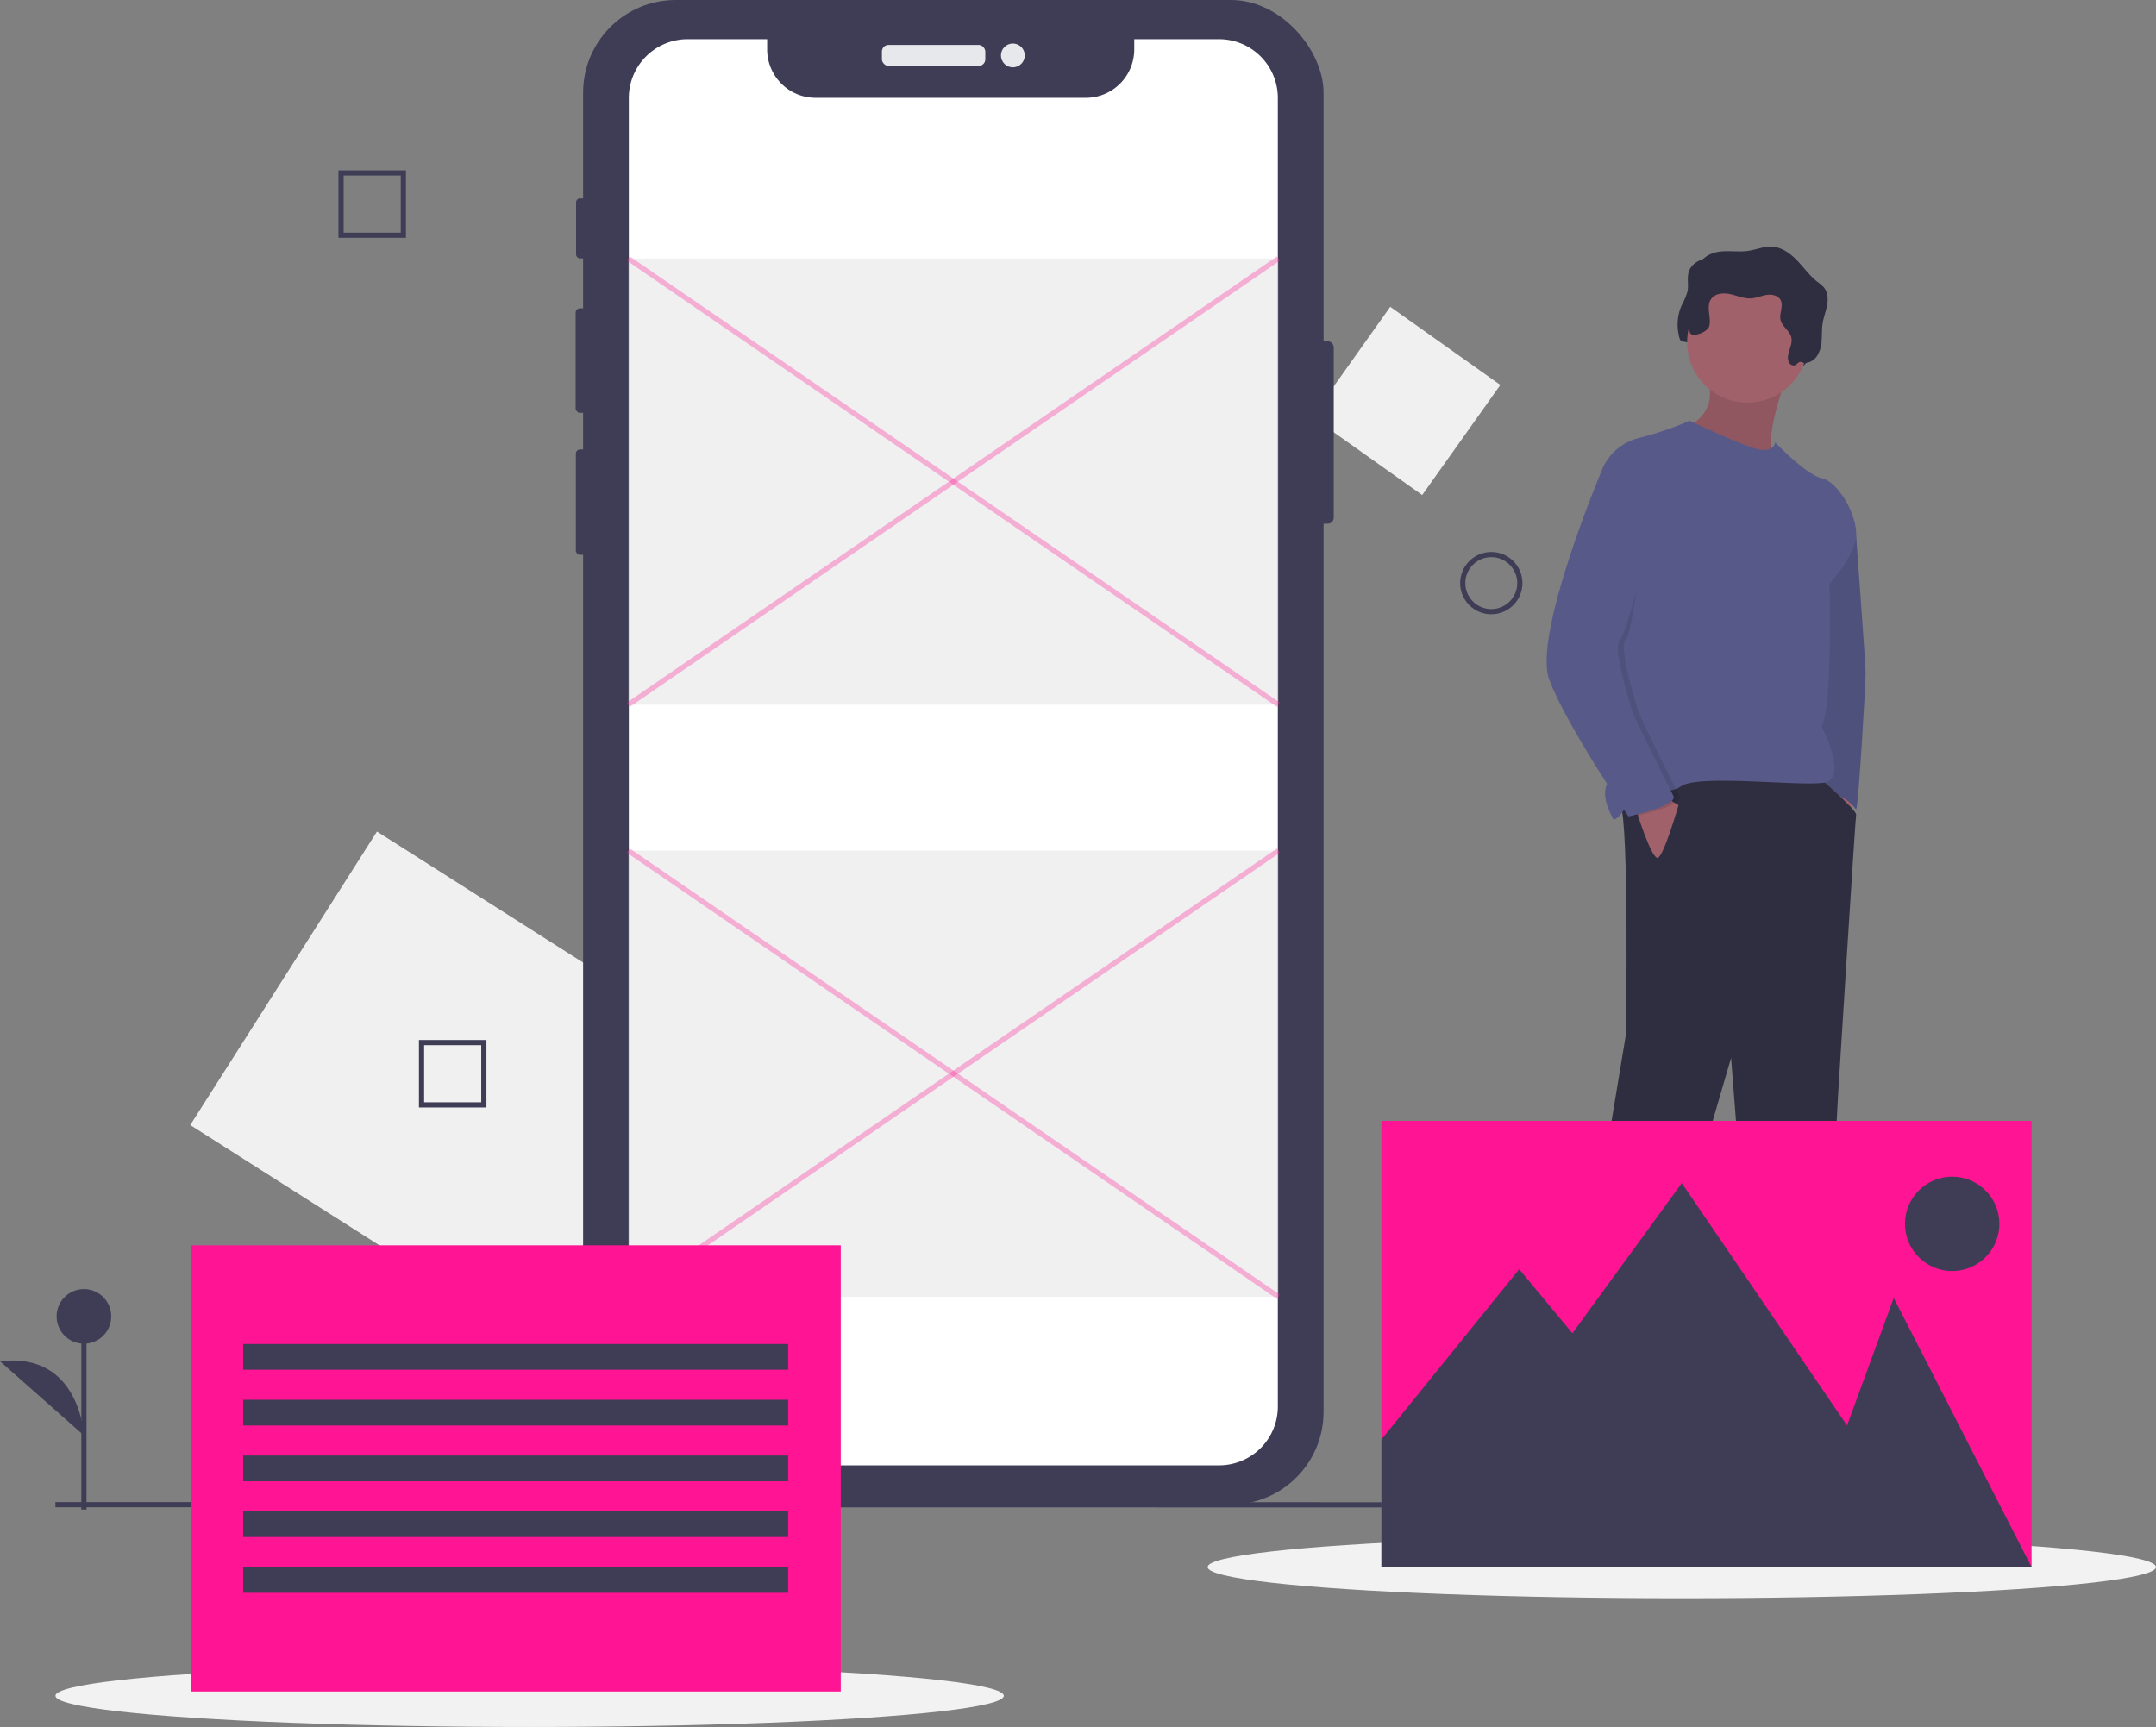 <svg id="aff71ab5-257b-4a41-8490-967d8a55fbdf" data-name="Layer 1" xmlns="http://www.w3.org/2000/svg" width="830.345" height="665.262" viewBox="0 0 830.345 665.262"><rect x="0" y="0" width="830.345" height="665.262" fill="#808080" stroke="none"/><title>insert block</title><polygon points="222.243 506.623 284.413 408.854 145.18 320.317 73.276 433.392 188.44 506.623 222.243 506.623" fill="#f0f0f0"/><path d="M872.195,260.386a1.902,1.902,0,0,1-2.229-.921c-1.792-2.823,1.507-6.464.793-9.73-.572-2.617-3.546-4.17-4.154-6.779-.591-2.535,1.23-5.393-.001-7.686-.964-1.797-3.372-2.27-5.387-1.955s-3.927,1.201-5.963,1.325c-2.712.165-5.298-1.029-7.95-1.62s-5.887-.36-7.448,1.865c-2.003,2.857.029,6.835-.669,10.254-.554,2.715-2.827,4.963-2.875,7.733-.017.985,2.571.191,2.434,1.167s1.086.117.108.001a1.937,1.937,0,0,1-1.472-1.751c-.116-.812-1.643-1.083-1.625-1.903.041-1.922-3.434-.626-4.007-2.462a18.615,18.615,0,0,1,.761-12.986,26.009,26.009,0,0,0,2.217-5.281c.511-2.549-.293-5.285.549-7.745,1.135-3.314,4.89-5.004,8.377-5.347s7.03.271,10.496-.235c3.106-.453,6.112-1.799,9.244-1.604,3.759.234,7.029,2.656,9.635,5.375s4.815,5.846,7.774,8.176a15.248,15.248,0,0,1,2.493,2.146c1.507,1.837,1.66,4.453,1.241,6.791s-1.331,4.569-1.717,6.913c-.362,2.203-.25,4.454-.406,6.681a11.744,11.744,0,0,1-1.96,6.307,5.952,5.952,0,0,1-4.632,2.42c-.627.014-1.157-.549-1.79-.402C873.241,259.313,872.897,260.064,872.195,260.386Z" transform="translate(-184.828 -117.369)" fill="#2f2e41"/><polygon points="714.193 304.873 711.868 319.154 707.219 312.844 709.875 303.213 714.193 304.873" fill="#a0616a"/><path d="M896.031,314.311l3.661,9.646s3.646,49.135,3.646,52.788-2.657,50.479-3.653,52.471c0,0-4.317-6.31-9.963-5.314s-3.321-16.605-3.321-16.605l-5.314-43.505.996-21.918Z" transform="translate(-184.828 -117.369)" fill="#575a89"/><path d="M896.031,314.311l3.661,9.646s3.646,49.135,3.646,52.788-2.657,50.479-3.653,52.471c0,0-4.317-6.31-9.963-5.314s-3.321-16.605-3.321-16.605l-5.314-43.505.996-21.918Z" transform="translate(-184.828 -117.369)" opacity="0.1"/><path d="M873.449,261.176s-10.959,27.896-4.649,33.21-35.202-8.967-35.202-8.967l.996-3.653s13.616-5.314,6.974-20.59S873.449,261.176,873.449,261.176Z" transform="translate(-184.828 -117.369)" fill="#a0616a"/><path d="M873.449,261.176s-10.959,27.896-4.649,33.21-35.202-8.967-35.202-8.967l.996-3.653s13.616-5.314,6.974-20.59S873.449,261.176,873.449,261.176Z" transform="translate(-184.828 -117.369)" opacity="0.1"/><path d="M890.718,633.788s4.649-1.328,7.306,1.993,12.62,11.623,12.62,11.623,19.262-1.993,21.918,7.638-30.221,9.631-38.191,7.306-9.631,0-9.631,0-24.575,1.993-24.575-1.993,2.325-17.601,2.325-17.601Z" transform="translate(-184.828 -117.369)" fill="#575a89"/><path d="M812.675,656.038l4.317,13.284s12.952,17.933,5.646,21.586-33.21,7.306-33.21-2.325V670.318s2.657-12.952,5.314-14.28S812.675,656.038,812.675,656.038Z" transform="translate(-184.828 -117.369)" fill="#575a89"/><path d="M886.015,417.383s14.002,12.165,13.67,13.826-6.974,108.263-6.974,108.263l-3.653,69.076s4.649,16.273,2.325,19.926,3.321,4.649,3.321,4.649-23.911,21.586-33.874,12.288l-9.299-120.551-25.571,87.673s-4.317,46.493-9.299,46.493-25.239.996-24.907-1.66-.996-22.915,1.328-34.87,17.933-106.603,17.933-106.603,1.342-81.139-2.152-88.724,1.82-15.554,1.82-15.554l23.247-8.967,27.896,3.321Z" transform="translate(-184.828 -117.369)" fill="#2f2e41"/><circle cx="673.013" cy="131.851" r="23.247" fill="#a0616a"/><path d="M801.384,299.367a20.853,20.853,0,0,1,14.612-13.284A128.809,128.809,0,0,0,835.59,279.441s23.579,11.291,28.228,11.291,4.649-2.989,4.649-2.989,11.955,12.62,18.265,13.948,15.608,16.937,12.288,25.571a48.188,48.188,0,0,1-9.631,14.944s1.328,46.493-2.989,55.128c0,0,10.627,20.258.664,21.586S838.911,415.601,832.269,420.25s-18.929-.996-20.59,5.314-5.314,7.638-5.314,7.638-5.646-8.967-2.325-14.28S801.384,299.367,801.384,299.367Z" transform="translate(-184.828 -117.369)" fill="#575a89"/><path d="M825.959,424.235l5.314,3.321s-5.646,19.594-7.97,20.258-7.797-16.754-7.797-16.754Z" transform="translate(-184.828 -117.369)" fill="#a0616a"/><path d="M876.18,258.061a1.902,1.902,0,0,1-2.229-.921c-1.792-2.823,1.507-6.464.793-9.73-.572-2.617-3.546-4.17-4.154-6.779-.591-2.535,1.23-5.393-.001-7.686-.964-1.797-3.372-2.27-5.387-1.955s-3.927,1.201-5.963,1.325c-2.712.165-5.298-1.029-7.95-1.62s-5.887-.36-7.448,1.865c-2.003,2.857.029,6.835-.669,10.254-.554,2.715-6.865,4.62-7.438,2.785a18.615,18.615,0,0,1,.761-12.986,26.009,26.009,0,0,0,2.217-5.281c.511-2.549-.293-5.285.549-7.745,1.135-3.314,4.89-5.004,8.377-5.347s7.03.271,10.496-.235c3.106-.453,6.112-1.799,9.244-1.604,3.759.234,7.029,2.656,9.635,5.375s4.815,5.846,7.774,8.176a15.248,15.248,0,0,1,2.493,2.146c1.507,1.837,1.66,4.453,1.241,6.791s-1.331,4.569-1.717,6.913c-.362,2.203-.25,4.454-.406,6.681a11.744,11.744,0,0,1-1.96,6.307,5.952,5.952,0,0,1-4.632,2.42c-.627.014-1.157-.549-1.79-.402C877.226,256.988,876.882,257.74,876.18,258.061Z" transform="translate(-184.828 -117.369)" fill="#2f2e41"/><path d="M814.502,305.179l-10.793-5.812s-26.236,62.434-19.926,79.703,30.553,52.803,30.553,52.803,19.262-3.985,17.269-7.97-14.944-29.557-15.941-32.877-7.638-24.907-4.649-27.232,8.801-56.29,8.801-56.29Z" transform="translate(-184.828 -117.369)" opacity="0.1"/><path d="M814.668,295.714l-13.284,3.653s-26.236,62.434-19.926,79.703,30.553,52.803,30.553,52.803,19.262-3.985,17.269-7.97-14.944-29.557-15.941-32.877-7.638-24.907-4.649-27.232,17.269-59.777,17.269-59.777Z" transform="translate(-184.828 -117.369)" fill="#575a89"/><rect x="700.405" y="245.809" width="52" height="52" transform="translate(106.593 -487.692) rotate(35.371)" fill="#f0f0f0"/><ellipse cx="203.974" cy="653.247" rx="182.623" ry="12.015" fill="#f2f2f2"/><ellipse cx="647.722" cy="603.666" rx="182.623" ry="12.015" fill="#f2f2f2"/><line x1="21.345" y1="579.623" x2="645.243" y2="579.702" fill="none" stroke="#3f3d56" stroke-miterlimit="10" stroke-width="2"/><circle cx="574.345" cy="224.623" r="11" fill="none" stroke="#3f3d56" stroke-miterlimit="10" stroke-width="2"/><rect x="131.345" y="66.623" width="24" height="24" fill="none" stroke="#3f3d56" stroke-miterlimit="10" stroke-width="2"/><rect x="162.345" y="401.623" width="24" height="24" fill="none" stroke="#3f3d56" stroke-miterlimit="10" stroke-width="2"/><line x1="32.32" y1="581.507" x2="32.32" y2="507.095" fill="#3f3d56" stroke="#3f3d56" stroke-miterlimit="10" stroke-width="2"/><circle cx="32.32" cy="507.095" r="10.523" fill="#3f3d56"/><path d="M217.148,670.326s-1.503-32.332-32.32-28.574" transform="translate(-184.828 -117.369)" fill="#3f3d56"/><rect x="505.149" y="131.474" width="8.521" height="70.256" rx="2.292" fill="#3f3d56"/><rect x="221.863" y="76.434" width="4.782" height="23.129" rx="1.503" fill="#3f3d56"/><rect x="221.69" y="118.779" width="5.391" height="40.258" rx="1.695" fill="#3f3d56"/><rect x="221.777" y="173.124" width="5.13" height="40.606" rx="1.613" fill="#3f3d56"/><rect x="224.572" width="285.176" height="579.578" rx="35.694" fill="#3f3d56"/><rect x="339.651" y="17.308" width="39.823" height="8.086" rx="2.542" fill="#e6e8ec"/><circle cx="390.082" cy="21.351" r="4.587" fill="#e6e8ec"/><path d="M676.965,155.117v504.088A22.646,22.646,0,0,1,654.315,681.847H449.662a22.646,22.646,0,0,1-22.65-22.642V155.117a22.648,22.648,0,0,1,22.65-22.65H480.286v3.933a18.656,18.656,0,0,0,18.651,18.651H603.015a18.651,18.651,0,0,0,18.651-18.651v-3.933h32.649A22.648,22.648,0,0,1,676.965,155.117Z" transform="translate(-184.828 -117.369)" fill="#fff"/><rect x="241.986" y="99.594" width="250.383" height="171.88" fill="#ccc" opacity="0.3"/><rect x="241.986" y="327.666" width="250.383" height="171.88" fill="#ccc" opacity="0.3"/><line x1="241.986" y1="99.594" x2="492.369" y2="271.475" fill="none" stroke="#ff1493" stroke-miterlimit="10" stroke-width="2" opacity="0.3"/><line x1="492.369" y1="99.594" x2="241.986" y2="271.475" fill="none" stroke="#ff1493" stroke-miterlimit="10" stroke-width="2" opacity="0.3"/><line x1="241.986" y1="327.666" x2="492.369" y2="499.546" fill="none" stroke="#ff1493" stroke-miterlimit="10" stroke-width="2" opacity="0.3"/><line x1="492.369" y1="327.666" x2="241.986" y2="499.546" fill="none" stroke="#ff1493" stroke-miterlimit="10" stroke-width="2" opacity="0.3"/><rect x="532.033" y="431.786" width="250.383" height="171.88" fill="#ff1493"/><polygon points="782.417 603.666 729.347 499.996 711.351 549.127 647.722 455.75 605.578 513.594 585.089 488.922 532.033 554.515 532.033 603.666 782.417 603.666" fill="#3f3d56"/><circle cx="751.842" cy="471.451" r="18.18" fill="#3f3d56"/><rect x="73.411" y="479.714" width="250.383" height="171.88" fill="#ff1493"/><rect x="93.656" y="517.726" width="209.892" height="9.916" fill="#3f3d56"/><rect x="93.656" y="539.211" width="209.892" height="9.916" fill="#3f3d56"/><rect x="93.656" y="560.696" width="209.892" height="9.916" fill="#3f3d56"/><rect x="93.656" y="582.181" width="209.892" height="9.916" fill="#3f3d56"/><rect x="93.656" y="603.666" width="209.892" height="9.916" fill="#3f3d56"/></svg>